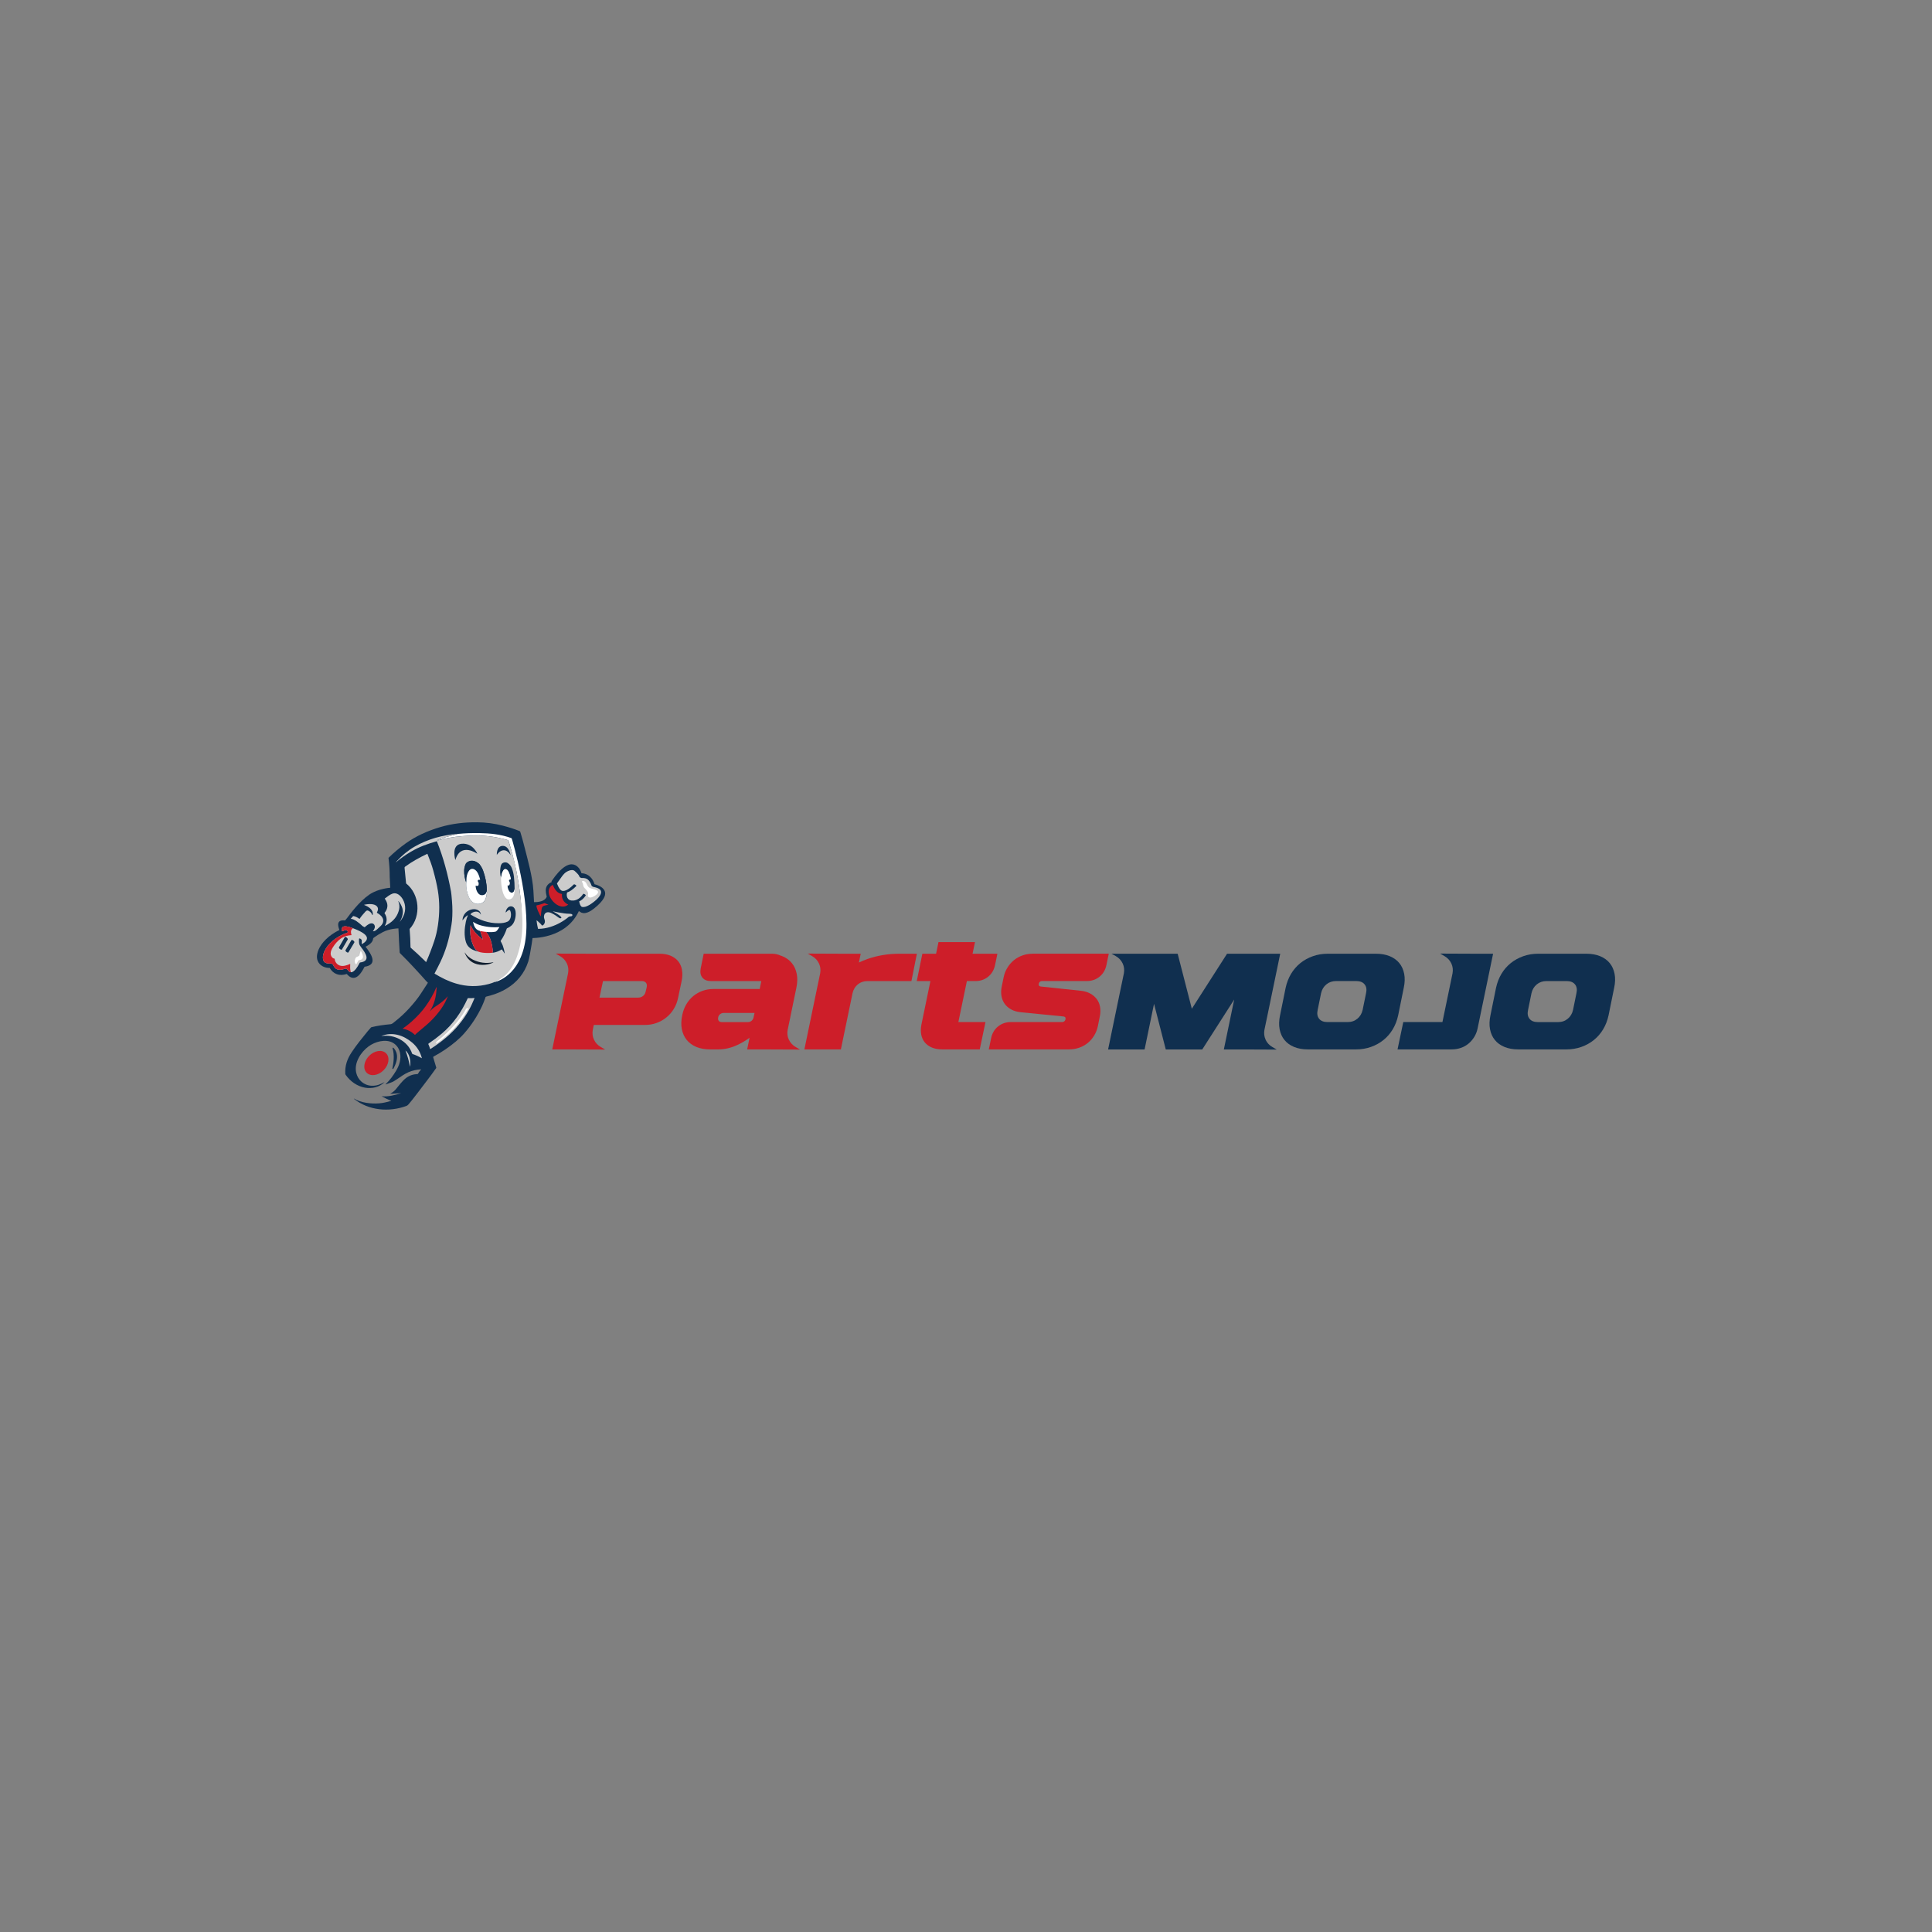 <?xml version="1.0" encoding="UTF-8"?>
<svg id="Layer_1" data-name="Layer 1" xmlns="http://www.w3.org/2000/svg" viewBox="0 0 800 800">
  <rect x="0" y="0" width="800" height="800" fill="#808080" stroke="none"/>
  <defs>
    <style>
      .cls-1 {
        fill: #fff;
      }

      .cls-2 {
        fill: #0f1e2f;
      }

      .cls-3 {
        fill: #102f4f;
      }

      .cls-4 {
        fill: #ccc;
      }

      .cls-5 {
        fill: #b70013;
      }

      .cls-6 {
        fill: #cd1e29;
      }
    </style>
  </defs>
  <g>
    <g>
      <path class="cls-3" d="m152.25,427.01c.39-.48.86-.98,1.29-1.47.1-.11.2-.19.31-.21,2.61-.64,5.23-.98,7.9-1.23.57-.05,1.08-.55,1.55-.92,2.23-1.74,4.25-3.6,6.07-5.59,2.01-2.2,3.63-4.23,4.86-6.1.99-1.5,1.97-3,2.93-4.51.02-.03.01-.07-.02-.1-.22-.18-.43-.38-.62-.6-3.51-3.94-7.08-7.85-10.85-11.55-.11-.11-.17-.26-.18-.45-.11-1.7-.2-3.4-.3-5.11-.02-.27-.16-4.4-.21-4.74,0-.03-3.61.04-6.48,1.55-2.59,1.37-4.9,2.9-4.96,3.87,0,.05-.71-.35-.74-.32-1.56,1.21-4.13,1.43-5.77.24-.04-.03-.08-.03-.11,0l-2.18,2.39c-.08.09-.16.09-.25.02-2.59-2.02-3.98-5.54-3.01-8.79.45-1.51,1.51-2.27,2.31-3.34,1.24-1.66,5-6.81,9.19-9.65,3.69-2.5,8.61-2.8,8.61-2.8,0,0-.22-4.43-.22-4.47,0-2.64-.17-5.27-.5-7.89,0-.02,0-.04.02-.05,2.21-2.16,4.58-4.15,7.09-5.95,4.27-3.06,9.11-5.22,14.26-6.74,5.04-1.49,10.07-2.05,15.31-2.01,3.61.02,7.16.49,10.65,1.4,2.34.61,4.66,1.31,6.91,2.22.33.13.39.54.48.85.55,1.8,1.05,3.62,1.51,5.44,1.45,5.75,3.39,12.48,3.77,18.39.34,5.32.48,9.38.21,14.92-.12,2.41-1.6,12.22-2.35,14.49-1.6,4.84-4.63,8.59-9.1,11.24-1.97,1.17-4.07,2.07-6.28,2.69-.69.19-1.37.38-2.06.56-.34.09-.36.64-.46.89-.41,1.04-.8,2.12-1.26,3.09-1.88,4-4.27,7.68-7.17,11.03-1.06,1.22-2.27,2.4-3.63,3.55-2.84,2.39-5.93,4.47-9.26,6.26-.13.07-.18.18-.13.32l1.27,4.23c.02.07,0,.13-.03.19-2.53,3.62-5.3,7.09-7.94,10.62-.34.45-.71.94-1.14,1.47-.61.77-1.19,1.56-1.84,2.3-.38.44-.84,1.1-1.39,1.3-7.21,2.65-15.64,1.95-21.76-2.95-.02-.01-.02-.03,0-.05l.02-.03s.01,0,.02,0c2.97,1.77,7.08,2.22,10.45,1.96,1.65-.13,3.29-.56,4.87-.99.12-.03.12-.07,0-.11-1.25-.44-2.36-1.03-3.54-1.65-.09-.05-.23-.06-.32-.13-.05-.04-.05-.05.02-.05,2.67.27,5.43-.49,7.96-1.26.05-.01.05-.02,0-.02-1.18.08-2.37.16-3.54.23-.27.02-.55.02-.84,0-.08,0-.08-.03-.01-.06.85-.44,1.58-1.01,2.18-1.7,1.25-1.45,2.53-3.32,4.17-4.63,1.45-1.16,3.1-1.69,4.95-1.77.04,0,.08-.03.1-.06.35-.68.8-1.28,1.34-1.82.04-.04.03-.05-.02-.05-1.85.08-3.62.48-5.29,1.21-1.51.66-3.14,1.79-4.59,2.81-1.03.73-1.87,1.19-2.51,1.41-.76.25-1.47.51-2.15.77-.23.09-.26.05-.08-.12,1.67-1.57,3.08-3.52,4.25-5.47,1.39-2.31,2.2-4.88,1.63-7.54-.37-1.76-1.49-3.33-3.09-4.16-3.04-1.58-7.27-.36-9.91,1.58-3.2,2.36-6.06,6.73-5.13,10.88.7,3.11,3.29,5.32,6.49,5.42,1.99.06,3.53-.58,5.14-1.48.09-.05.09-.04.03.03-2.02,2.07-5.2,2.74-8,2.24-3.28-.58-6.08-2.59-7.98-5.27-.11-.16-.18-.32-.19-.48-.2-3.3.78-6.07,2.55-8.79,2.02-3.09,4.42-6,6.75-8.86Z"/>
      <path class="cls-1" d="m181.13,347.9l.02.04s.06.06.09.04c.39-.13,1-.29,1.85-.47,2.11-.47,3.98-.81,5.6-1.01,1.59-.2,3.6-.37,6.02-.48,5.12-.25,10.14.32,15.07,1.69.35.1.71.17.8.47,0,0,.04.12.11.35,1.16,3.89,14.24,45.18-5.8,58.13.15-.05,10.67-2.25,12.75-17.9,2.07-15.55-5.49-40.76-5.7-41.45,0,0,0-.01,0-.01-.02-.05-.05-.2-.25-.28-4.28-1.54-8.75-1.99-13.31-2.06-2.92-.05-5.83.06-8.74.34-1,.33-2.09.53-3.03.8-.5.14-1,.27-1.51.39-.82.19-2.12.64-3.91,1.34-.04.01-.05.05-.04.09Z"/>
      <path class="cls-4" d="m163.96,357.02s.03.01.04,0c1.89-1.59,3.93-3.03,6.11-4.32,3.58-2.11,6.94-3.28,10.69-4.34.05-.02.11.01.13.07,2.67,6.71,4.48,13.48,5.82,20.71.11.59.25,1.95.42,4.09.22,2.73.22,5.38,0,7.96-.09,1.07-.36,2.47-.51,3.33-.81,4.77-2.23,9.5-4.33,13.86-.77,1.59-1.57,3.16-2.4,4.71-.01.02,0,.05.02.07,2.78,1.7,5.49,3.08,8.77,4.07,4.61,1.38,9.19,1.45,13.75.21,6.91-1.88,10.42-6.88,12.28-13.49.83-2.96,1.97-8.14,1.44-15.54-1.08-15.01-3.94-24.43-3.94-24.43,0,0-1.08-3.86-1.68-5.79-.09-.3-.46-.37-.8-.47-4.93-1.38-9.95-1.94-15.07-1.69-2.42.12-4.43.28-6.02.48-1.62.21-3.49.55-5.6,1.01-.84.19-1.46.34-1.85.47-.04.01-.08,0-.09-.04l-.02-.04s0-.08.04-.09c1.79-.7,3.1-1.15,3.91-1.34.51-.12,1.01-.25,1.51-.39.94-.26,2.03-.47,3.03-.8-6.31.42-12.64,2.2-18.07,5.36-2.71,1.58-5.12,3.61-7.23,5.93-.15.16-.27.3-.37.4-.01.01-.01.03,0,.04Zm28.24,3.39c.02-.8.22-1.52.59-2.16.17-.29.39-.57.64-.83,0,0,0,0,0,0,.08-.1,1.77-2.33,5.09.4,0,0,0,.02.02.03.64.76,1.14,1.64,1.49,2.62.93,2.63,1.53,5.33,1.55,8.1,0,.11-.03.32-.08.64.05.01.09.03.13.06.04.03.05.06.05.11-.25,1.67-.43,3.88-2.3,4.63-1.36.55-2.76.34-3.87-.63-.46-.4-.82-.84-1.06-1.32-1.03-2-1.49-4.2-1.37-6.61-.02-.03-.04-.06-.06-.11-.58-1.57-.85-3.21-.81-4.93Z"/>
      <path class="cls-4" d="m207.84,357.92s.04-.06.02-.07c-.01.04-.02.07-.02.07Z"/>
      <path class="cls-3" d="m210.21,357.36c.82.51,1.37,1.23,1.72,2.09.44,1.12.74,2.33.88,3.62.19,1.68.28,3.36.28,5.03-.18.72-.22,1.5-1.2,1.53-1.28.03-1.76-2.01-1.77-2.99,0-.04.03-.06.06-.06h.59s.09-.04.11-.08c.25-.6.24-1.21-.13-1.75-.1-.14-.06-.33.08-.43.15-.11.32-.17.5-.19.16-.02.22-.1.18-.25-.24-1-.94-4.56-2.64-3.93-.14.05-.31.24-.51.56-.63,1.01-.68,1.89-.89,2.98-.39-1.37-.48-2.74-.27-4.09.09-.57.12-.99.5-1.6.44-.7,1.71-.95,2.51-.45Z"/>
      <path class="cls-3" d="m198.52,357.82s1.16,1.67,1.5,2.66c.93,2.63,1.53,5.33,1.55,8.1,0,.11-.03.32-.08.64-.17,1.26-1.56,1.73-2.58,1.36-1.29-.47-1.9-2.49-1.97-3.71,0-.05.04-.09.09-.08.42.06,1.04.24,1.15-.41.04-.26.05-.52.02-.78-.04-.29-.3-.45-.34-.65-.1-.61.39-.71.86-.61.07.01.13-.05.11-.11-.41-1.42-1-3.59-2.49-4.26-2.25-1-3.15,2.5-3.17,3.94-.01.69-.05,1.21-.1,1.55-.02-.03-.04-.06-.06-.11-.58-1.57-.85-3.21-.81-4.93.03-1.17.33-2.56.92-3.15,1.36-1.34,3.73-1.19,5.4.56Z"/>
      <path class="cls-4" d="m179.43,360.52c-.66-2.4-1.49-4.59-2.43-6.92-.02-.05-.06-.06-.11-.04-3.2,1.54-6.27,3.19-9.14,5.31-.16.12-.25.25-.23.47.23,2.13.44,4.26.63,6.4,0,.05.02.09.06.12,5.57,4.43,6.24,13.48,1.48,18.72-.05.06-.08.14-.07.22.21,2.44.33,4.89.36,7.35,0,.18.09.29.22.4,1.69,1.48,3.34,3,4.95,4.58.29.28.86.79,1.25,1.23.02.02.06.02.07-.01,1.23-2.83,2.34-5.71,3.33-8.65.68-2.03,1.2-4.25,1.55-6.66.72-4.93.71-9.66-.03-14.19-.4-2.43-1.03-5.21-1.9-8.33h0Z"/>
      <path class="cls-1" d="m193.06,365.44c-.12,2.41.34,4.62,1.37,6.61.25.48.6.92,1.06,1.32,1.11.97,2.51,1.18,3.87.63,1.87-.76,2.04-2.97,2.3-4.63,0-.05,0-.08-.05-.11-.04-.03-.08-.04-.13-.06-.17,1.26-1.56,1.73-2.58,1.36-1.29-.47-1.9-2.49-1.97-3.71,0-.05.04-.09.09-.08.42.06,1.04.24,1.15-.41.04-.26.05-.52.02-.78-.04-.29-.3-.45-.34-.65-.1-.61.39-.71.86-.61.07.01.13-.05.11-.11-.41-1.42-1-3.59-2.49-4.26-2.25-1-3.15,2.5-3.17,3.94-.01.69-.05,1.21-.1,1.55h0Z"/>
      <path class="cls-1" d="m207.47,363.51c-.02,1.49.12,3,.4,4.53.25,1.34,1.12,4.66,3.08,4.37,1.18-.17,1.74-1.25,1.98-2.29.15-.68.2-1.35.16-2.01-.18.72-.22,1.5-1.2,1.53-1.28.03-1.76-2.01-1.77-2.99,0-.04.03-.06.06-.06h.59s.09-.04.11-.08c.25-.6.24-1.21-.13-1.75-.1-.14-.06-.33.08-.43.15-.11.32-.17.5-.19.16-.02.22-.1.18-.25-.24-1-.94-4.56-2.64-3.93-.14.05-.31.24-.51.56-.63,1.01-.68,1.89-.89,2.98h0Z"/>
      <path class="cls-4" d="m234.63,373.42c-.27.35-.55.63-.84.84-.32.24-.65.46-.99.66-.03.02-.07,0-.07-.05.16-.86.26-1.69,0-2.54-.13-.45-.45-.96-.66-1.43-.04-.08-.03-.18.03-.26.67-.95,1.49-1.67,2.31-2.48.32-.32.56-.68.7-1.08.02-.05.09-.08.13-.04,1.51.97,2.08,2.71,1.01,4.3-.49.73-1.09,1.39-1.63,2.08Z"/>
      <path class="cls-4" d="m164.93,373.14c.75.61,1.41,2.05,1.66,2.88.55,1.79-.05,3.97-.99,5.53,0,.01,0,.03,0,.04h0s.03,0,.04,0c.34-.44.66-.91.95-1.39,1.43-2.36,1.63-5.32.24-7.76-.85-1.5-2.48-3.06-4.32-2.4-1.1.4-2.16,1.27-3.14,2-.04.03-.05.07-.02.11,1.03,1.46,1.42,2.9.69,4.59-.18.43-.53.86-.82,1.27-.03.04-.03.08,0,.11,1.11,1.67,1.17,3.4.16,5.19-.06.1-.03.13.07.07.71-.36,1.39-.78,2.04-1.23,2.03-1.43,3.29-3.33,3.79-5.69.2-.96.13-2.35-.4-3.28-.05-.08-.03-.09.04-.03h0Z"/>
      <path class="cls-4" d="m235.39,378.29c-.12.05-.15.02-.09-.1.76-1.49.31-3.02-.83-4.16-.04-.04-.03-.07,0-.1.78-.66,1.48-1.2,2.1-1.63.68-.47,1.53-.6,2.26-.12.8.52,1.34,1.52,1.12,2.46-.4,1.74-3.1,3-4.56,3.65Z"/>
      <path class="cls-4" d="m154.24,378.9c-.07-.02-.13-.07-.15-.15-.3-.82-.88-1.38-1.72-1.71-.43-.16-.8.16-1.09.48-.87.97-1.68,1.85-2.36,2.92-.03.05-.1.06-.15.02-.68-.53-1.43-.9-2.27-1.11-.16-.04-.28-.02-.36.07-.31.34-.6.67-.89,1.02-.03.04-.02.06.03.05,1.19-.12,3.65,1.83,4.5,2.68.13.13.42.47.86,1.03.03.03.07.04.1.01.72-.68,1.73-1.61,2.71-1.83,1.32-.31,1.99.85,1.7,1.86-.12.42-.36.87-.71,1.33-.03.04-.02.06.04.06,1.16-.02,2.08-1.28,2.83-1.91,2.32-1.95,1.59-4.18-1.15-5.71-.08-.05-.11-.14-.07-.22.4-.74.64-1.51.16-2.27-.95-1.51-3.94-1.25-5.44-.87-.09.02-.09.05,0,.08,1.81.69,3.87,1.97,3.52,4.13,0,.03-.04.05-.08.04h0Z"/>
      <path class="cls-3" d="m198.09,394.07c-.27-.27-.57-.5-.9-.69-.15-.09-.35-.33-.62-.74-.17-.26-.33-.54-.47-.84-1.02-2.19-1.48-4.51-1.37-6.96.02-.55.05-1.07.09-1.57,0-.15.05-.15.1-.02.44,1.01,1.15,1.99,1.56,2.52.88,1.14,2.06,2.07,3.13,3.07.25.24.33.19.23-.14l-1.03-3.31c-.03-.09.05-.17.14-.16.9.14,1.9.19,2.54.93,1.66,1.93,2.3,5.02,2.57,7.49.04.31,0,.56-.14.74-.02.03-.01.08.02.1.03.02.07.02.12.02,1.41-.19,2.47-.64,3.68-1.35.05-.03.08-.02.11.02l1.06,1.57s.09.02.09-.03c-.17-1.08-.44-2.14-.81-3.17-.22-.61-.56-1.21-.87-1.81-.03-.05-.02-.12.01-.17,1.08-1.55,1.91-3.22,2.5-5.01.03-.09.09-.16.18-.2,1.34-.6,2.28-1.32,2.88-2.7.45-1.04.67-2.17.66-3.39,0-1.16-.38-2.78-1.77-2.97-1.36-.18-2.22,1.23-2.4,2.38-.03.16.02.19.15.08.4-.36.77-.81,1.32-.95.16-.04.28,0,.36.16.69,1.33.51,3.9-1.03,4.65-1.07.52-2.37.65-3.55.67-4.43.06-8.05-1.33-11.76-3.6-.03-.02-.05-.06-.03-.1.07-.15.17-.28.31-.39.84-.67,2.21-1.02,3.17-.4.3.2.5.41.61.64.2.44.25.42.16-.05-.14-.7-.59-1.24-1.37-1.61-1.59-.76-3.73-.04-4.89,1.15-.8.82-1.25,1.85-1.34,3.08,0,.08.02.09.07.03.67-.85,1.18-1.5,2.08-2.05.1-.06.13-.04.08.07-.36.82-.63,1.68-.82,2.6-.57,2.73-.79,5.84.05,8.48.77,2.45,2.84,3.34,5.14,3.92h0Z"/>
      <path class="cls-6" d="m198.09,394.07c.53.2,1.14.34,1.83.42,1.39.16,2.77.17,4.15.01-.05,0-.09,0-.12-.02-.03-.02-.05-.06-.02-.1.13-.18.17-.43.14-.74-.27-2.47-.91-5.56-2.57-7.49-.64-.75-1.64-.79-2.54-.93-.09-.01-.16.07-.14.16l1.03,3.31c.1.33.03.38-.23.14-1.07-1-2.25-1.93-3.13-3.07-.41-.53-1.12-1.51-1.56-2.52-.06-.13-.09-.13-.1.02-.04.5-.06,1.03-.09,1.57-.11,2.45.35,4.77,1.37,6.96.14.3.3.58.47.84.27.4.47.65.62.74.32.19.62.42.9.69h0Z"/>
      <path class="cls-1" d="m198.38,382.97c-.56-.18-1.22-.49-1.97-.92-.11-.06-.27-.23-.42-.31-.06-.03-.09-.01-.08.06.33,1.93,1.14,3.36,3.03,3.73,1.92.38,4.23.65,6.16.27.62-.12,1.25-1.21,1.69-1.87.02-.04.01-.05-.03-.05-2.94.24-5.74-.07-8.39-.92h0Z"/>
      <path class="cls-4" d="m149.69,386.87s0,.1-.04.18c-.18.41-.39.83-.63,1.25-.02.04,0,.08.05.07.37-.05,1.69-.35,1.78-.78.1-.45-.75-1.42-1.05-1.65-.55-.42-1.1-.83-1.66-1.23-.12-.09-.24-.08-.34.04-1.13,1.31-2.18,2.69-3.12,4.14-.1.15-.08.17.05.04.63-.59,1.23-1.21,1.81-1.86.05-.06.14-.06.19,0,.25.28,1.19,1.17,1.59.83.41-.35.82-.7,1.25-1.07.06-.05.1-.04.12.04h0Z"/>
      <path class="cls-2" d="m195.56,398.44c2.38,1.46,5.88,1.39,8.36.27.13-.06.25-.13.36-.22.07-.05.06-.07-.02-.05-2.98.61-5.81.24-8.49-1.1-1.17-.59-2.64-1.68-3.25-2.91-.03-.05-.04-.05-.05,0,0,.08,0,.16.03.23.62,1.65,1.64,2.9,3.05,3.77h0Z"/>
      <path class="cls-6" d="m178.1,418.71s-.03.02-.05,0h0s-.02-.03,0-.05c1.67-2.65,2.56-5.86,2.69-8.93.02-.36.05-.65.1-.84,0-.02,0-.03-.02-.04l-.04-.03s-.08-.02-.11.03c-1.16,2.75-2.65,5.37-4.45,7.86-.83,1.15-1.7,2.21-2.62,3.2-2.07,2.23-4.3,4.26-6.81,5.97-.08.05-.07.09.02.1,1.89.33,3.54,1.16,4.92,2.48.06.06.16.05.21-.02.13-.17.29-.33.46-.47,2.05-1.71,3.5-2.94,4.37-3.7,2.82-2.48,5.56-5.6,7.42-8.99.43-.79.8-1.69,1.17-2.55.08-.19.06-.21-.08-.05-1.52,1.8-3.23,2.95-5.39,4.39-.63.42-1.23.96-1.8,1.62h0Z"/>
      <path class="cls-4" d="m177.36,432.35c.29.68.55,1.3.74,2,.01.04.06.06.1.04,2.29-1.45,4.47-3.04,6.54-4.78,3.81-3.2,7.07-7.13,9.49-11.48.96-1.73,1.56-3.19,2.27-4.83,0-.02,0-.05-.03-.05-.89.09-1.78.11-2.68.05-.05,0-.09.02-.11.06-2.63,5.75-6,10.64-10.81,14.69-1.67,1.4-3.41,2.71-5.22,3.93-.1.07-.2.15-.28.24-.03.04-.04.07-.02.12h0Z"/>
      <path class="cls-4" d="m157.99,429c5.22-.8,10.92,2.05,12.64,7.22.04.12.12.21.24.25,1.31.43,2.55.99,3.71,1.68.05.03.1-.02.09-.07-.67-2.54-1.99-4.66-3.97-6.35-3.59-3.06-8.2-4.56-12.73-2.77,0,0-.01.01-.01.02,0,0,.01.01.02.01h0Z"/>
      <path class="cls-4" d="m169.82,441.52c.29-2.1-.1-5.05-1.94-6.55,0,0,0,0,0,0,.86,2.24,1.48,4.42,1.85,6.55.03.18.06.18.09,0h0Z"/>
      <path class="cls-6" d="m151.84,444.21c1.65,1.64,4.79,1.17,7.01-1.06,2.21-2.23,2.67-5.37,1.01-7.01-1.65-1.64-4.79-1.17-7.01,1.06-2.21,2.23-2.67,5.37-1.01,7.01h0Z"/>
    </g>
    <g>
      <path class="cls-3" d="m131.89,393.26c1.21-2.81,4.11-5.97,8.65-8.17-.99-2.52-.52-3.72.99-3.96.64-.1,1.47-.01,2.46.23.07-.11,6.75,1.48,9.35,4.45.66.76,1.07,1.81,1.14,2.53.06.64-.14,1.27-.64,1.88-.51.62-1.32,1.22-2.47,1.79h0c1.23,1.57,2.55,3.45,2.84,5.06.28,1.57-.45,2.84-3.24,3.24-1.26,2.44-2.46,3.91-3.62,4.39-1.27.53-2.52.08-3.75-1.39-1.61.5-2.98.51-4.12.08-1.26-.47-2.23-1.34-2.95-2.59-1.83,0-3.22-.63-4.17-1.65-.7-.75-1.07-1.69-1.12-2.72-.04-.96.18-2.04.66-3.17Z"/>
      <path class="cls-4" d="m133.71,396.63c.03.71.22,1.29.59,1.68.39.42,1.11.68,2.19.68.18,0,.37,0,.57-.02.05,0,.12,0,.19.03.28.09.6.35.7.58.42.93.96,1.54,1.62,1.79.86.32,1.99.25,3.43-.27.04-.02.09-.03.15-.02.24.02.58.24.75.49.44.64.9.97,1.38,1.01.2.02.41-.02.62-.11.48-.2.97-.62,1.48-1.26.51-.64,1.04-1.49,1.58-2.57.02-.05.07-.08.14-.09,2.26-.3,2.85-1.26,2.64-2.44-.22-1.2-1.26-2.66-2.23-3.9-.91-1.16-.89-1.79-.86-2.94,0-.18,0-.37.01-.49,0-.21.26-.25.58-.07.32.18.57.49.56.7,0,.23,0,.37-.01.5-.01.42-.02.76.02,1.08.75-.42,1.29-.85,1.65-1.28.37-.46.53-.91.48-1.36-.04-.38-.23-.76-.57-1.13-.66-.72-1.87-1.46-3.54-2.19-.58-.26-1.14-.49-1.66-.68-.57-.21-1.1-.39-1.58-.52-.02,0-.04,0-.06-.02-.81-.21-1.49-.3-1.99-.22-.87.13-1.22.77-.88,2.07.43-.19.88-.36,1.35-.53.19-.07.55.1.81.37.26.27.31.55.12.62-5.18,1.83-8.42,5.06-9.66,7.89-.41.94-.6,1.84-.57,2.63Z"/>
      <path class="cls-3" d="m146.73,390.24c.1-.17-.09-.52-.43-.78-.34-.26-.7-.33-.8-.15l-2.44,4.14c-.1.17.1.5.43.75.34.25.69.32.79.15l2.46-4.12h0Z"/>
      <path class="cls-3" d="m143.99,389.01c.1-.17-.1-.52-.44-.78-.34-.26-.7-.33-.8-.15l-2.39,4.17c-.1.17.1.51.44.76.34.25.69.32.79.15l2.41-4.15h0Z"/>
    </g>
    <path class="cls-5" d="m148.03,406.35s-.07-.03-.11-.03c.04.01.07.02.11.03Z"/>
    <path class="cls-6" d="m133.71,396.63c.03.71.22,1.29.59,1.68.39.42,1.11.68,2.19.68.18,0,.37,0,.57-.02.05,0,.12,0,.19.03.28.09.6.35.7.58.42.93.96,1.54,1.62,1.79.86.32,1.99.25,3.43-.27.04-.02.09-.03.15-.02.24.02.58.24.75.49.44.64.9.97,1.38,1.01-.02-.04-.03-.09-.04-.14-.32-1.06-.27-2.2-.22-3.31-1.4.58-2.95,1.16-4.37.66-1.16-.41-2.02-1.58-2.07-2.81-.97-.1-1.64-1.13-1.66-2.11-.02-.98.46-1.89.99-2.72.86-1.35,1.91-2.59,3.22-3.51,1.37-.96,2.81-1.32,4.45-1.43-.02-.04-.04-.08-.05-.12-.07-.16-.1-.33-.13-.51,0,0-.12-.63-.07-.94.04-.3.15-.59.33-.84.13-.19.31-.34.51-.46-.57-.21-1.1-.39-1.58-.52-.02,0-.04,0-.06-.02-.81-.21-1.49-.3-1.99-.22-.87.13-1.22.77-.88,2.07.43-.19.88-.36,1.35-.53.19-.07.55.1.81.37.26.27.31.55.12.62-5.18,1.83-8.42,5.06-9.66,7.89-.41.94-.6,1.84-.57,2.63Z"/>
    <path class="cls-5" d="m148.56,383.16c-.05-.04-.11-.07-.17-.1.06.03.11.07.17.1Z"/>
    <path class="cls-3" d="m226.62,369.77s.81,4.31-6.59,3.73l-.26,14.93s14.84.73,20.18-11.74l-13.32-6.91Z"/>
    <g>
      <path class="cls-3" d="m230.52,375.79s-2.22-1.21-3.27-2.84c-.97-1.51-1.21-2.87-1.26-4.15-.05-1.46.63-2.78,2.42-3.55l.03-.09c-.08-.14-.09-.24-.04-.3,1.96-2.91,3.84-4.92,5.51-6,1.02-.66,1.98-.99,2.84-.97,1.1.02,2.08.51,2.89,1.49.47.56.85,1.29,1.14,2.2,1.41.04,2.55.54,3.49,1.39.89.8,1.5,1.89,1.93,3.18,1.15.28,2.09.68,2.81,1.19.91.64,1.43,1.39,1.55,2.22.11.71-.08,1.52-.57,2.39-.7,1.25-2.02,2.67-3.96,4.21-1.46,1.16-2.71,1.78-3.74,1.92-.54.07-1.05.01-1.54-.17-.29-.11-3.7-2.46-3.95-2.64-.12.18-2.67,2.66-6.31.55Z"/>
      <path class="cls-4" d="m234.81,369.55c1.1-.32,2.36-1.2,3.82-2.65.1-.1-.05-.34-.33-.52-.29-.19-.6-.25-.71-.15-1.47,1.46-2.68,2.32-3.69,2.59-.05,0-.1.01-.13.03-.31.07-.59.09-.86.05-.79-.12-1.5-1.08-2.2-2.86,0-.01,0-.02-.01-.03-.03-.06-.05-.13-.08-.2,1.7-2.29,2.59-4.02,4.06-4.85.85-.48,1.62-.71,2.29-.68.46.02.85.19,1.15.51.42.45,1.52,1.28,1.79,2.18.05.18.34.42.64.53.12.04.22.06.3.06,1.18-.06,2,.18,2.56.64.67.55,1.16,1.42,1.54,2.5.06.18.36.42.66.52.05.02.09.03.13.04h0c1.07.21,1.86.48,2.36.81.41.26.66.61.74,1.03.1.52-.05,1.11-.44,1.76-.6.98-1.75,2.09-3.47,3.29-1.26.88-2.32,1.35-3.18,1.43-.33.03-.59,0-.8-.07-.11-.04-.22-.12-.33-.24-.01-.02-.03-.03-.04-.05-.02-.03-.04-.05-.06-.08-.3-.4-.53-1-.66-1.77,0-.04-.03-.08-.05-.12.98-.44,1.93-1.23,2.72-2.44.08-.12-.1-.36-.39-.53-.29-.18-.6-.22-.67-.11-1.14,1.75-2.6,2.57-3.94,2.72-.28.03-.55.03-.8,0-.02,0-.05,0-.07,0-.22-.03-.43-.08-.62-.14-.31-.11-.59-.3-.8-.55,0,0-.01-.02-.02-.02-.51-.62-.72-1.53-.4-2.63h0Z"/>
      <path class="cls-6" d="m231.47,375.07s-.03-.01-.04-.02c-.03-.01-.07-.03-.1-.04-1.02-.45-2.01-1.28-2.76-2.26-.81-1.05-1.34-2.26-1.38-3.39-.04-1.17.44-2.25,1.69-2.97.93,2.28,2.12,3.55,3.72,3.77.03,0,.07,0,.1.01-.13,1.15.16,2.16.73,2.93,0,.01.02.02.03.04.47.63,1.1,1.11,1.83,1.43-1.15.98-2.53,1.02-3.81.49h0Z"/>
    </g>
    <path class="cls-4" d="m235.57,379.58s-5.41,4.99-12.77,5.05c0,0-.53-2.13-.62-3.59,0,0,1.86,1.52,2.13,2.07s1.86-.79,1.15-2.43c-.71-1.64.27-3.83,2.93-2.56s3.28,2.56,3.99,2.01-3.55-2.8-3.55-2.8c0,0,4.52,1.03,6.74,1.03,2.22,0,1.24.97,1.24.97l-1.24.24Z"/>
    <path class="cls-6" d="m225.55,373.95s-2.57.86-3.28.93,1.5,4.63,1.64,4.56.14-3.49.78-4.06,2.42-.71,2.42-.71l-1.57-.71Z"/>
    <path class="cls-1" d="m242.37,365.21c.59.53.71,1.43,1.25,2.02.89.97,2.53.72,3.6,1.49.15.11.29.24.36.41.2.47-.18.98-.57,1.31-.53.45-1.14.8-1.8,1.04-.35.13-.73.22-1.09.15s-.71-.36-.74-.73c-.02-.25.09-.49.13-.74.1-.65-.33-1.27-.79-1.74s-.99-.93-1.18-1.57c-.15-.51-.08-1.13-.45-1.52-.47-.48.43-.88,1.28-.12Z"/>
    <path class="cls-1" d="m194.02,417.34c-.07.22-3.83,8.41-13.47,14.82l.15-.75s8.46-6.36,12.35-13.77l.97-.3Z"/>
    <path class="cls-3" d="m162.93,433.9c1.16,1.2,2.66,3.75-.05,8.63-.12.22-.46.09-.4-.15.43-1.91.97-5.44.07-8.29-.08-.24.21-.37.38-.19Z"/>
    <path class="cls-1" d="m149.31,393.82c0-.07.1-.1.13-.04.35.61,1.22,2.32.69,3.05-.66.9-1.47.57-1.72.9-.16.22-.61,1.04-.89,1.57-.04.08-.08.01-.14-.05-.54-.58-.72-1.55-.04-2.72.23-.4,1.52-.49,1.52-1.14l.46-1.58Z"/>
    <path class="cls-3" d="m197.67,353.54s-6.94-5-9.11,2.61c0,0-2-6.44,2.67-6.78,4.67-.33,6.44,4.17,6.44,4.17Z"/>
    <path class="cls-3" d="m211.41,354.12s-1.04-2.09-2.82-2.05c-1.78.04-2.87,1.95-2.87,1.95,0,0-.22-3.75,2.45-3.76,2.66-.01,3.25,3.86,3.25,3.86Z"/>
  </g>
  <g>
    <g>
      <path class="cls-6" d="m282.4,401.57c-.26-1.38-.79-2.56-1.58-3.54-.79-.98-1.84-1.75-3.14-2.29-1.3-.55-2.82-.82-4.56-.82h-28.75l-14.26-.06,1.75,1.02c1.32.76,2.28,1.79,2.89,3.11.58,1.26.73,2.59.48,3.99l-.87,4.2-.23,1.1h0s-3.35,16.13-3.35,16.13h0l-2.1,10.13h7.64l14.26.06-1.75-1.02c-1.32-.75-2.28-1.79-2.89-3.11-.58-1.27-.73-2.61-.48-4.01l.42-2.05h21.11c1.74,0,3.36-.27,4.87-.82,1.51-.55,2.87-1.31,4.07-2.29,1.21-.98,2.24-2.16,3.08-3.54.85-1.38,1.44-2.91,1.78-4.61l1.47-6.96c.34-1.7.38-3.24.11-4.61Zm-14.6,7.16l-.45,1.87c-.15.76-.51,1.36-1.08,1.81-.57.45-1.23.68-1.98.68h-16.05l.77-3.71.68-3.14h16.07c.75,0,1.32.23,1.7.68.38.45.49,1.06.34,1.81Z"/>
      <path class="cls-6" d="m326.63,430.47c-.59-1.28-.74-2.64-.47-4.06l.48-2.3.62-2.92-.02.02,2.51-12.14c.45-2.11.51-4.04.17-5.77-.34-1.74-1.01-3.23-2.01-4.47-1-1.25-2.32-2.21-3.96-2.89-.2-.08-.42-.15-.63-.22-1.15-.53-2.35-.8-3.58-.8h-28.36l-1.24,6.11c-.3,1.59-.07,2.85.71,3.79.77.94,1.95,1.42,3.54,1.42h20.86l-.68,3.3c-.21,0-.42-.02-.65-.02h-18.45c-1.62,0-3.14.25-4.56.76-1.42.51-2.69,1.23-3.82,2.15-1.13.93-2.09,2.06-2.89,3.4-.79,1.34-1.36,2.84-1.7,4.5-.45,2.11-.51,4.05-.17,5.8.34,1.75,1.02,3.25,2.04,4.5,1.02,1.25,2.35,2.21,3.99,2.89,1.64.68,3.56,1.02,5.74,1.02h3.23c2.72,0,5.39-.61,8.01-1.84,1.79-.84,3.47-1.84,5.04-2.98l-1,4.82h7.64l14.26.06-1.75-1.02c-1.32-.75-2.28-1.79-2.89-3.11Zm-27.73-7.24c-.57,0-.99-.17-1.27-.51-.28-.34-.37-.79-.25-1.36v-.06c.11-.57.39-1.02.82-1.36.43-.34.93-.51,1.5-.51h12.73l-.4,1.87c-.11.57-.39,1.03-.82,1.39-.43.36-.95.54-1.56.54h-10.75Z"/>
      <path class="cls-6" d="m372.36,394.92c-4.64,0-9.03.73-13.16,2.18-1.22.43-2.41.92-3.55,1.46l.75-3.64h-7.64l-14.26-.06,1.75,1.02c1.32.76,2.28,1.79,2.89,3.11.58,1.27.73,2.6.48,4.01l-.77,3.72-.33,1.56h0s-5.44,26.26-5.44,26.26h15.11l4.84-23.34c.35-1.47,1.06-2.66,2.15-3.57,1.11-.92,2.46-1.39,4.05-1.39h18.17l2.26-11.32h-7.3Z"/>
      <path class="cls-6" d="m403.89,406.24c2.04,0,3.8-.6,5.29-1.81,1.49-1.21,2.44-2.83,2.86-4.87l.96-4.64h-10.28l1-4.81h-15.11l-1,4.81h-5.68l-2.32,11.32h5.66l-3.68,17.77c-.34,1.58-.39,3.03-.14,4.33.24,1.3.74,2.41,1.5,3.31.75.91,1.73,1.61,2.94,2.12,1.21.51,2.62.76,4.24.76h15.56l2.38-11.32h-11.23l3.53-16.98h3.52Z"/>
      <path class="cls-6" d="m427.55,394.92c-1.47,0-2.87.24-4.19.71-1.32.47-2.5,1.13-3.54,1.98-1.04.85-1.92,1.87-2.66,3.06-.74,1.19-1.26,2.5-1.56,3.93l-.79,3.85c-.3,1.43-.34,2.77-.11,4.02.23,1.25.68,2.33,1.36,3.25.68.92,1.58,1.69,2.69,2.29,1.11.6,2.41.98,3.88,1.13l17.66,1.75c.75.08,1.06.47.91,1.19-.08.34-.24.61-.48.82-.25.21-.54.31-.88.31h-21.23c-2.04,0-3.81.6-5.32,1.81-1.51,1.21-2.47,2.83-2.89,4.87l-.96,4.64h33.28c1.47,0,2.87-.24,4.19-.71,1.32-.47,2.5-1.13,3.54-1.98,1.04-.85,1.91-1.87,2.63-3.06.72-1.19,1.23-2.5,1.53-3.93l.79-3.91c.3-1.43.34-2.77.11-4.02-.23-1.25-.69-2.33-1.39-3.25-.7-.92-1.6-1.69-2.72-2.29-1.11-.6-2.41-.98-3.88-1.13l-16.53-1.75c-.72-.08-1-.47-.85-1.19.19-.72.64-1.08,1.36-1.08h18.51c2.04,0,3.8-.6,5.29-1.81,1.49-1.21,2.44-2.83,2.86-4.87l.96-4.64h-31.58Z"/>
    </g>
    <g>
      <path class="cls-3" d="m524.05,430.47c-.58-1.27-.73-2.61-.48-4.01l.75-3.61.35-1.66h0s5.44-26.26,5.44-26.26h-22.02l-14.58,22.77-5.86-22.77h-27.39l1.75.96c1.32.76,2.28,1.79,2.89,3.11.58,1.27.73,2.6.48,4.01l-.77,3.72-.33,1.56h0s-5.44,26.26-5.44,26.26h15.11l3.91-18.9,4.86,18.9h15.11l13.22-20.66-4.28,20.66h7.64l14.26.06-1.75-1.02c-1.32-.75-2.28-1.79-2.89-3.11Z"/>
      <path class="cls-3" d="m581.27,409.01c.45-2.11.51-4.04.17-5.77-.34-1.74-1.01-3.22-2.01-4.44-1-1.23-2.32-2.18-3.96-2.86-1.64-.68-3.54-1.02-5.69-1.02h-20.04c-2.15,0-4.19.34-6.11,1.02-1.92.68-3.65,1.63-5.18,2.86-1.53,1.23-2.81,2.71-3.85,4.44-1.04,1.74-1.78,3.66-2.24,5.77l-2.32,11.43c-.45,2.11-.51,4.04-.17,5.77.34,1.74,1.01,3.22,2.01,4.44,1,1.23,2.32,2.18,3.96,2.86,1.64.68,3.54,1.02,5.69,1.02h20.04c2.15,0,4.19-.34,6.11-1.02s3.65-1.63,5.18-2.86c1.53-1.23,2.81-2.71,3.85-4.44,1.04-1.74,1.78-3.66,2.24-5.77l2.32-11.43Zm-15.62,2.26l-1.41,6.91c-.34,1.51-1.07,2.73-2.18,3.65-1.11.92-2.46,1.39-4.05,1.39h-8.32c-1.58,0-2.74-.46-3.48-1.39-.74-.92-.93-2.14-.59-3.65l1.41-6.91c.34-1.51,1.07-2.73,2.18-3.65,1.11-.92,2.46-1.39,4.05-1.39h8.32c1.58,0,2.74.46,3.48,1.39.74.92.93,2.14.59,3.65Z"/>
      <path class="cls-3" d="m610.61,394.92l-14.26-.06,1.75,1.02c1.32.76,2.28,1.79,2.89,3.11.58,1.27.73,2.61.48,4.01l-.75,3.64-.34,1.63h0s-3.1,14.94-3.1,14.94h-16.21l-2.38,11.32h22.41c1.36,0,2.63-.21,3.82-.62,1.19-.41,2.24-1.01,3.17-1.78.92-.77,1.72-1.7,2.38-2.77.66-1.08,1.12-2.27,1.39-3.59l6.4-30.85h-7.64Z"/>
      <path class="cls-3" d="m668.56,403.24c-.34-1.74-1.01-3.22-2.01-4.44-1-1.23-2.32-2.18-3.96-2.86-1.64-.68-3.54-1.02-5.69-1.02h-20.04c-2.15,0-4.19.34-6.11,1.02-1.92.68-3.65,1.63-5.18,2.86-1.53,1.23-2.81,2.71-3.85,4.44-1.04,1.74-1.78,3.66-2.24,5.77l-2.32,11.43c-.45,2.11-.51,4.04-.17,5.77.34,1.74,1.01,3.22,2.01,4.44,1,1.23,2.32,2.18,3.96,2.86,1.64.68,3.54,1.02,5.69,1.02h20.04c2.15,0,4.19-.34,6.11-1.02s3.65-1.63,5.18-2.86c1.53-1.23,2.81-2.71,3.85-4.44,1.04-1.74,1.78-3.66,2.24-5.77l2.32-11.43c.45-2.11.51-4.04.17-5.77Zm-15.79,8.04l-1.41,6.91c-.34,1.51-1.07,2.73-2.18,3.65-1.11.92-2.46,1.39-4.05,1.39h-8.32c-1.58,0-2.74-.46-3.48-1.39-.74-.92-.93-2.14-.59-3.65l1.41-6.91c.34-1.51,1.07-2.73,2.18-3.65,1.11-.92,2.46-1.39,4.05-1.39h8.32c1.58,0,2.74.46,3.48,1.39.74.92.93,2.14.59,3.65Z"/>
    </g>
  </g>
</svg>